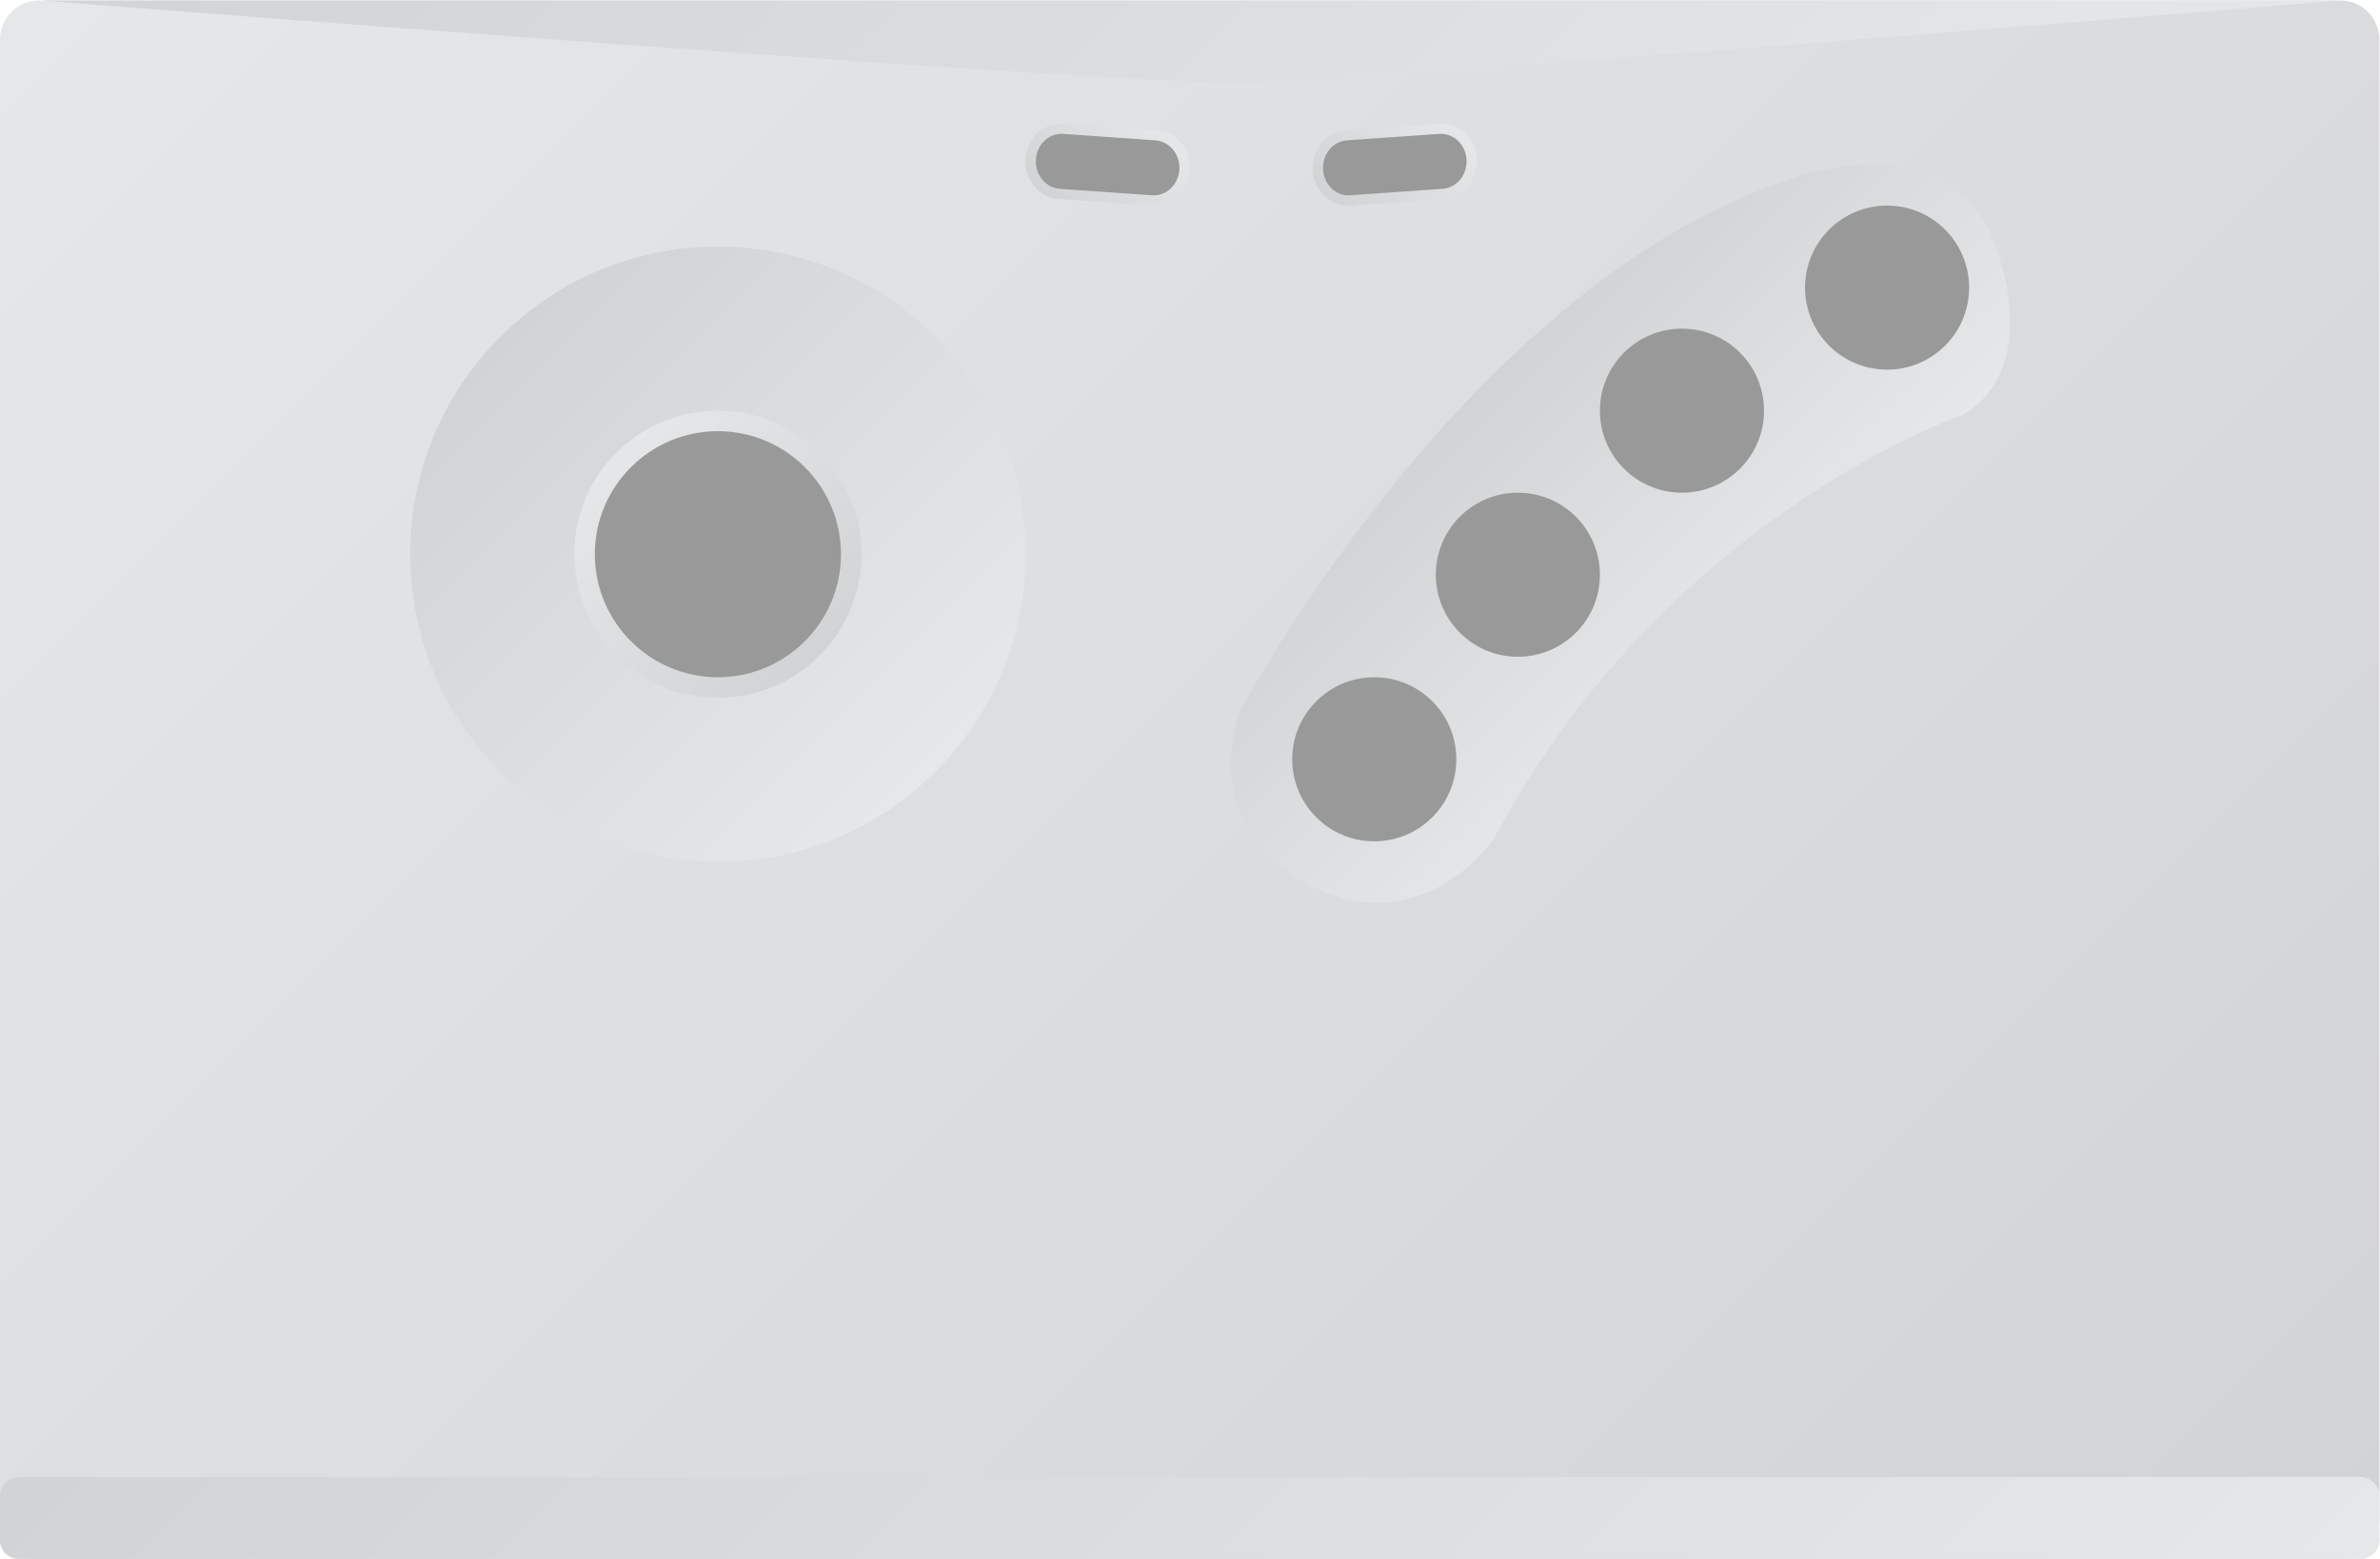 <?xml version="1.0" encoding="UTF-8" standalone="no"?>
<svg
   xmlns:dc="http://purl.org/dc/elements/1.1/"
   xmlns:cc="http://creativecommons.org/ns#"
   xmlns:rdf="http://www.w3.org/1999/02/22-rdf-syntax-ns#"
   xmlns:svg="http://www.w3.org/2000/svg"
   xmlns="http://www.w3.org/2000/svg"
   viewBox="0 0 309.333 202.667"
   height="202.667"
   width="309.333"
   xml:space="preserve"
   id="svg2"
   version="1.1"><defs
     id="defs6"><clipPath
       id="clipPath18"
       clipPathUnits="userSpaceOnUse"><path
         id="path16"
         d="M 15.776,204 C 13.691,204 12,202.276 12,200.15 v 0 -144.3 C 12,53.724 13.691,52 15.776,52 v 0 h 224.448 c 2.086,0 3.776,1.724 3.776,3.85 v 0 144.3 c 0,2.126 -1.69,3.85 -3.776,3.85 v 0 z" /></clipPath><linearGradient
       id="linearGradient28"
       spreadMethod="pad"
       gradientTransform="matrix(189.767,-189.767,-189.767,-189.767,33.117,222.883)"
       gradientUnits="userSpaceOnUse"
       y2="0"
       x2="1"
       y1="0"
       x1="0"><stop
         id="stop24"
         offset="0"
         style="stop-opacity:1;stop-color:#e6e7e8" /><stop
         id="stop26"
         offset="1"
         style="stop-opacity:1;stop-color:#d1d3d4" /></linearGradient><clipPath
       id="clipPath38"
       clipPathUnits="userSpaceOnUse"><path
         id="path36"
         d="m 187.946,187.007 c -32.394,-9.605 -55.034,-52.316 -55.034,-52.316 v 0 c 0,0 -4.514,-10.936 6.546,-16.848 v 0 c 11.06,-5.911 18.132,4.286 18.132,4.286 v 0 c 16.703,31.478 45.745,41.45 45.745,41.45 v 0 c 0,0 7.524,3.33 3.462,15.892 v 0 C 204.539,186.45 198.972,188 194.469,188 v 0 c -3.601,0 -6.523,-0.993 -6.523,-0.993" /></clipPath><linearGradient
       id="linearGradient48"
       spreadMethod="pad"
       gradientTransform="matrix(-25.086,25.086,25.086,25.086,181.273,141.045)"
       gradientUnits="userSpaceOnUse"
       y2="0"
       x2="1"
       y1="0"
       x1="0"><stop
         id="stop44"
         offset="0"
         style="stop-opacity:1;stop-color:#e6e7e8" /><stop
         id="stop46"
         offset="1"
         style="stop-opacity:1;stop-color:#d1d3d4" /></linearGradient><clipPath
       id="clipPath58"
       clipPathUnits="userSpaceOnUse"><path
         id="path56"
         d="m 52,150 c 0,-16.569 13.432,-30 30,-30 v 0 c 16.569,0 30,13.431 30,30 v 0 c 0,16.568 -13.431,30 -30,30 v 0 C 65.432,180 52,166.568 52,150" /></clipPath><linearGradient
       id="linearGradient68"
       spreadMethod="pad"
       gradientTransform="matrix(-42.426,42.426,42.426,42.426,103.213,128.787)"
       gradientUnits="userSpaceOnUse"
       y2="0"
       x2="1"
       y1="0"
       x1="0"><stop
         id="stop64"
         offset="0"
         style="stop-opacity:1;stop-color:#e6e7e8" /><stop
         id="stop66"
         offset="1"
         style="stop-opacity:1;stop-color:#d1d3d4" /></linearGradient><clipPath
       id="clipPath78"
       clipPathUnits="userSpaceOnUse"><path
         id="path76"
         d="M 0,256 H 256 V 0 H 0 Z" /></clipPath><clipPath
       id="clipPath90"
       clipPathUnits="userSpaceOnUse"><path
         id="path88"
         d="m 68,150 c 0,-7.72 6.281,-14 14,-14 v 0 c 7.72,0 14,6.28 14,14 v 0 c 0,7.72 -6.28,14 -14,14 v 0 c -7.719,0 -14,-6.28 -14,-14 m 2,0 c 0,6.617 5.383,12 12,12 v 0 c 6.618,0 12,-5.383 12,-12 v 0 c 0,-6.617 -5.382,-12 -12,-12 v 0 c -6.617,0 -12,5.383 -12,12" /></clipPath><linearGradient
       id="linearGradient100"
       spreadMethod="pad"
       gradientTransform="matrix(19.79,-19.79,-19.79,-19.79,72.105,159.895)"
       gradientUnits="userSpaceOnUse"
       y2="0"
       x2="1"
       y1="0"
       x1="0"><stop
         id="stop96"
         offset="0"
         style="stop-opacity:1;stop-color:#e6e7e8" /><stop
         id="stop98"
         offset="1"
         style="stop-opacity:1;stop-color:#d1d3d4" /></linearGradient><clipPath
       id="clipPath110"
       clipPathUnits="userSpaceOnUse"><path
         id="path108"
         d="M 0,256 H 256 V 0 H 0 Z" /></clipPath><clipPath
       id="clipPath134"
       clipPathUnits="userSpaceOnUse"><path
         id="path132"
         d="m 113.161,191.083 c -0.685,-0.65 -1.096,-1.546 -1.153,-2.523 v 0 c -0.06,-0.977 0.239,-1.922 0.841,-2.663 v 0 c 0.603,-0.74 1.433,-1.183 2.338,-1.246 v 0 l 9.184,-0.642 c 0.076,-0.007 0.149,-0.009 0.224,-0.009 v 0 c 0.825,0 1.615,0.321 2.244,0.917 v 0 c 0.686,0.65 1.095,1.546 1.154,2.523 v 0 c 0.059,0.977 -0.241,1.922 -0.843,2.663 v 0 c -0.603,0.74 -1.432,1.183 -2.338,1.246 v 0 l -9.183,0.643 c -0.074,0.006 -0.148,0.008 -0.222,0.008 v 0 c -0.825,0 -1.615,-0.321 -2.246,-0.917" /></clipPath><linearGradient
       id="linearGradient144"
       spreadMethod="pad"
       gradientTransform="matrix(-9.281,-9.281,-9.281,9.281,124.64,192.64)"
       gradientUnits="userSpaceOnUse"
       y2="0"
       x2="1"
       y1="0"
       x1="0"><stop
         id="stop140"
         offset="0"
         style="stop-opacity:1;stop-color:#e6e7e8" /><stop
         id="stop142"
         offset="1"
         style="stop-opacity:1;stop-color:#d1d3d4" /></linearGradient><clipPath
       id="clipPath154"
       clipPathUnits="userSpaceOnUse"><path
         id="path152"
         d="M 0,256 H 256 V 0 H 0 Z" /></clipPath><clipPath
       id="clipPath166"
       clipPathUnits="userSpaceOnUse"><path
         id="path164"
         d="m 152.37,191.991 -9.184,-0.643 c -1.873,-0.13 -3.301,-1.884 -3.178,-3.909 v 0 c 0.116,-1.943 1.618,-3.439 3.397,-3.439 v 0 c 0.074,0 0.149,0.002 0.225,0.009 v 0 l 9.184,0.642 c 1.873,0.131 3.301,1.885 3.178,3.908 v 0 c -0.116,1.939 -1.582,3.441 -3.38,3.441 v 0 c -0.08,0 -0.161,-0.003 -0.242,-0.009" /></clipPath><linearGradient
       id="linearGradient176"
       spreadMethod="pad"
       gradientTransform="matrix(-9.933,-9.933,-9.933,9.933,152.97,192.97)"
       gradientUnits="userSpaceOnUse"
       y2="0"
       x2="1"
       y1="0"
       x1="0"><stop
         id="stop172"
         offset="0"
         style="stop-opacity:1;stop-color:#e6e7e8" /><stop
         id="stop174"
         offset="1"
         style="stop-opacity:1;stop-color:#d1d3d4" /></linearGradient><clipPath
       id="clipPath186"
       clipPathUnits="userSpaceOnUse"><path
         id="path184"
         d="M 0,256 H 256 V 0 H 0 Z" /></clipPath><clipPath
       id="clipPath198"
       clipPathUnits="userSpaceOnUse"><path
         id="path196"
         d="m 16,204 c 0,0 104.021,-8.196 117.268,-7.996 v 0 C 146.516,196.204 240,204 240,204 v 0 z" /></clipPath><linearGradient
       id="linearGradient208"
       spreadMethod="pad"
       gradientTransform="matrix(-112,112,112,112,184,148)"
       gradientUnits="userSpaceOnUse"
       y2="0"
       x2="1"
       y1="0"
       x1="0"><stop
         id="stop204"
         offset="0"
         style="stop-opacity:1;stop-color:#e6e7e8" /><stop
         id="stop206"
         offset="1"
         style="stop-opacity:1;stop-color:#d1d3d4" /></linearGradient><clipPath
       id="clipPath218"
       clipPathUnits="userSpaceOnUse"><path
         id="path216"
         d="M 13.888,60 C 12.849,60 12,59.181 12,58.18 v 0 -4.36 C 12,52.819 12.849,52 13.888,52 v 0 h 228.224 c 1.038,0 1.888,0.819 1.888,1.82 v 0 4.36 c 0,1.001 -0.85,1.82 -1.888,1.82 v 0 z" /></clipPath><linearGradient
       id="linearGradient228"
       spreadMethod="pad"
       gradientTransform="matrix(-118.911,118.911,118.911,118.911,187.456,-3.456)"
       gradientUnits="userSpaceOnUse"
       y2="0"
       x2="1"
       y1="0"
       x1="0"><stop
         id="stop224"
         offset="0"
         style="stop-opacity:1;stop-color:#e6e7e8" /><stop
         id="stop226"
         offset="1"
         style="stop-opacity:1;stop-color:#d1d3d4" /></linearGradient></defs><g
     transform="matrix(1.333,0,0,-1.333,-16,272)"
     id="g10"><g
       id="g12"><g
         clip-path="url(#clipPath18)"
         id="g14"><g
           id="g20"><g
             id="g22"><path
               id="path30"
               style="fill:url(#linearGradient28);stroke:none"
               d="M 15.776,204 C 13.691,204 12,202.276 12,200.15 v 0 -144.3 C 12,53.724 13.691,52 15.776,52 v 0 h 224.448 c 2.086,0 3.776,1.724 3.776,3.85 v 0 144.3 c 0,2.126 -1.69,3.85 -3.776,3.85 v 0 z" /></g></g></g></g><g
       id="g32"><g
         clip-path="url(#clipPath38)"
         id="g34"><g
           id="g40"><g
             id="g42"><path
               id="path50"
               style="fill:url(#linearGradient48);stroke:none"
               d="m 187.946,187.007 c -32.394,-9.605 -55.034,-52.316 -55.034,-52.316 v 0 c 0,0 -4.514,-10.936 6.546,-16.848 v 0 c 11.06,-5.911 18.132,4.286 18.132,4.286 v 0 c 16.703,31.478 45.745,41.45 45.745,41.45 v 0 c 0,0 7.524,3.33 3.462,15.892 v 0 C 204.539,186.45 198.972,188 194.469,188 v 0 c -3.601,0 -6.523,-0.993 -6.523,-0.993" /></g></g></g></g><g
       id="g52"><g
         clip-path="url(#clipPath58)"
         id="g54"><g
           id="g60"><g
             id="g62"><path
               id="path70"
               style="fill:url(#linearGradient68);stroke:none"
               d="m 52,150 c 0,-16.569 13.432,-30 30,-30 v 0 c 16.569,0 30,13.431 30,30 v 0 c 0,16.568 -13.431,30 -30,30 v 0 C 65.432,180 52,166.568 52,150" /></g></g></g></g><g
       id="g72"><g
         clip-path="url(#clipPath78)"
         id="g74"><g
           transform="translate(95.375,149.923)"
           id="g80"><path
             id="path82"
             style="fill:#999999;fill-opacity:1;fill-rule:nonzero;stroke:none"
             d="m 0,0 c 0,-7.257 -5.883,-13.141 -13.141,-13.141 -7.257,0 -13.14,5.884 -13.14,13.141 0,7.257 5.883,13.141 13.14,13.141 C -5.883,13.141 0,7.257 0,0" /></g></g></g><g
       id="g84"><g
         clip-path="url(#clipPath90)"
         id="g86"><g
           id="g92"><g
             id="g94"><path
               id="path102"
               style="fill:url(#linearGradient100);stroke:none"
               d="m 68,150 c 0,-7.72 6.281,-14 14,-14 v 0 c 7.72,0 14,6.28 14,14 v 0 c 0,7.72 -6.28,14 -14,14 v 0 c -7.719,0 -14,-6.28 -14,-14 m 2,0 c 0,6.617 5.383,12 12,12 v 0 c 6.618,0 12,-5.383 12,-12 v 0 c 0,-6.617 -5.382,-12 -12,-12 v 0 c -6.617,0 -12,5.383 -12,12" /></g></g></g></g><g
       id="g104"><g
         clip-path="url(#clipPath110)"
         id="g106"><g
           transform="translate(154,130)"
           id="g112"><path
             id="path114"
             style="fill:#999999;fill-opacity:1;fill-rule:nonzero;stroke:none"
             d="m 0,0 c 0,-4.418 -3.582,-8 -8,-8 -4.418,0 -8,3.582 -8,8 0,4.418 3.582,8 8,8 4.418,0 8,-3.582 8,-8" /></g><g
           transform="translate(168,148)"
           id="g116"><path
             id="path118"
             style="fill:#999999;fill-opacity:1;fill-rule:nonzero;stroke:none"
             d="m 0,0 c 0,-4.418 -3.582,-8 -8,-8 -4.418,0 -8,3.582 -8,8 0,4.418 3.582,8 8,8 4.418,0 8,-3.582 8,-8" /></g><g
           transform="translate(184,164)"
           id="g120"><path
             id="path122"
             style="fill:#999999;fill-opacity:1;fill-rule:nonzero;stroke:none"
             d="m 0,0 c 0,-4.418 -3.582,-8 -8,-8 -4.418,0 -8,3.582 -8,8 0,4.418 3.582,8 8,8 4.418,0 8,-3.582 8,-8" /></g><g
           transform="translate(204,176)"
           id="g124"><path
             id="path126"
             style="fill:#999999;fill-opacity:1;fill-rule:nonzero;stroke:none"
             d="m 0,0 c 0,-4.418 -3.582,-8 -8,-8 -4.418,0 -8,3.582 -8,8 0,4.418 3.582,8 8,8 4.418,0 8,-3.582 8,-8" /></g></g></g><g
       id="g128"><g
         clip-path="url(#clipPath134)"
         id="g130"><g
           id="g136"><g
             id="g138"><path
               id="path146"
               style="fill:url(#linearGradient144);stroke:none"
               d="m 113.161,191.083 c -0.685,-0.65 -1.096,-1.546 -1.153,-2.523 v 0 c -0.06,-0.977 0.239,-1.922 0.841,-2.663 v 0 c 0.603,-0.74 1.433,-1.183 2.338,-1.246 v 0 l 9.184,-0.642 c 0.076,-0.007 0.149,-0.009 0.224,-0.009 v 0 c 0.825,0 1.615,0.321 2.244,0.917 v 0 c 0.686,0.65 1.095,1.546 1.154,2.523 v 0 c 0.059,0.977 -0.241,1.922 -0.843,2.663 v 0 c -0.603,0.74 -1.432,1.183 -2.338,1.246 v 0 l -9.183,0.643 c -0.074,0.006 -0.148,0.008 -0.222,0.008 v 0 c -0.825,0 -1.615,-0.321 -2.246,-0.917" /></g></g></g></g><g
       id="g148"><g
         clip-path="url(#clipPath154)"
         id="g150"><g
           transform="translate(115.492,191)"
           id="g156"><path
             id="path158"
             style="fill:#999999;fill-opacity:1;fill-rule:nonzero;stroke:none"
             d="m 0,0 c -0.603,0 -1.18,-0.235 -1.641,-0.671 -0.503,-0.475 -0.803,-1.129 -0.846,-1.841 -0.043,-0.713 0.176,-1.403 0.618,-1.944 0.441,-0.541 1.048,-0.864 1.71,-0.91 l 9.011,-0.63 c 0.658,-0.037 1.301,0.189 1.805,0.664 0.503,0.476 0.802,1.13 0.846,1.842 0.043,0.713 -0.176,1.402 -0.618,1.944 -0.441,0.541 -1.049,0.863 -1.71,0.91 l -9.011,0.63 C 0.11,-0.003 0.055,0 0,0" /></g></g></g><g
       id="g160"><g
         clip-path="url(#clipPath166)"
         id="g162"><g
           id="g168"><g
             id="g170"><path
               id="path178"
               style="fill:url(#linearGradient176);stroke:none"
               d="m 152.37,191.991 -9.184,-0.643 c -1.873,-0.13 -3.301,-1.884 -3.178,-3.909 v 0 c 0.116,-1.943 1.618,-3.439 3.397,-3.439 v 0 c 0.074,0 0.149,0.002 0.225,0.009 v 0 l 9.184,0.642 c 1.873,0.131 3.301,1.885 3.178,3.908 v 0 c -0.116,1.939 -1.582,3.441 -3.38,3.441 v 0 c -0.08,0 -0.161,-0.003 -0.242,-0.009" /></g></g></g></g><g
       id="g180"><g
         clip-path="url(#clipPath186)"
         id="g182"><g
           transform="translate(152.506,191)"
           id="g188"><path
             id="path190"
             style="fill:#999999;fill-opacity:1;fill-rule:nonzero;stroke:none"
             d="m 0,0 c -0.053,0 -0.108,-0.003 -0.163,-0.006 l -9.009,-0.63 c -1.372,-0.095 -2.417,-1.374 -2.329,-2.852 0.091,-1.476 1.263,-2.618 2.651,-2.504 l 9.009,0.629 c 1.372,0.096 2.418,1.375 2.33,2.853 C 2.402,-1.093 1.302,0 0,0" /></g></g></g><g
       id="g192"><g
         clip-path="url(#clipPath198)"
         id="g194"><g
           id="g200"><g
             id="g202"><path
               id="path210"
               style="fill:url(#linearGradient208);stroke:none"
               d="m 16,204 c 0,0 104.021,-8.196 117.268,-7.996 v 0 C 146.516,196.204 240,204 240,204 v 0 z" /></g></g></g></g><g
       id="g212"><g
         clip-path="url(#clipPath218)"
         id="g214"><g
           id="g220"><g
             id="g222"><path
               id="path230"
               style="fill:url(#linearGradient228);stroke:none"
               d="M 13.888,60 C 12.849,60 12,59.181 12,58.18 v 0 -4.36 C 12,52.819 12.849,52 13.888,52 v 0 h 228.224 c 1.038,0 1.888,0.819 1.888,1.82 v 0 4.36 c 0,1.001 -0.85,1.82 -1.888,1.82 v 0 z" /></g></g></g></g></g></svg>